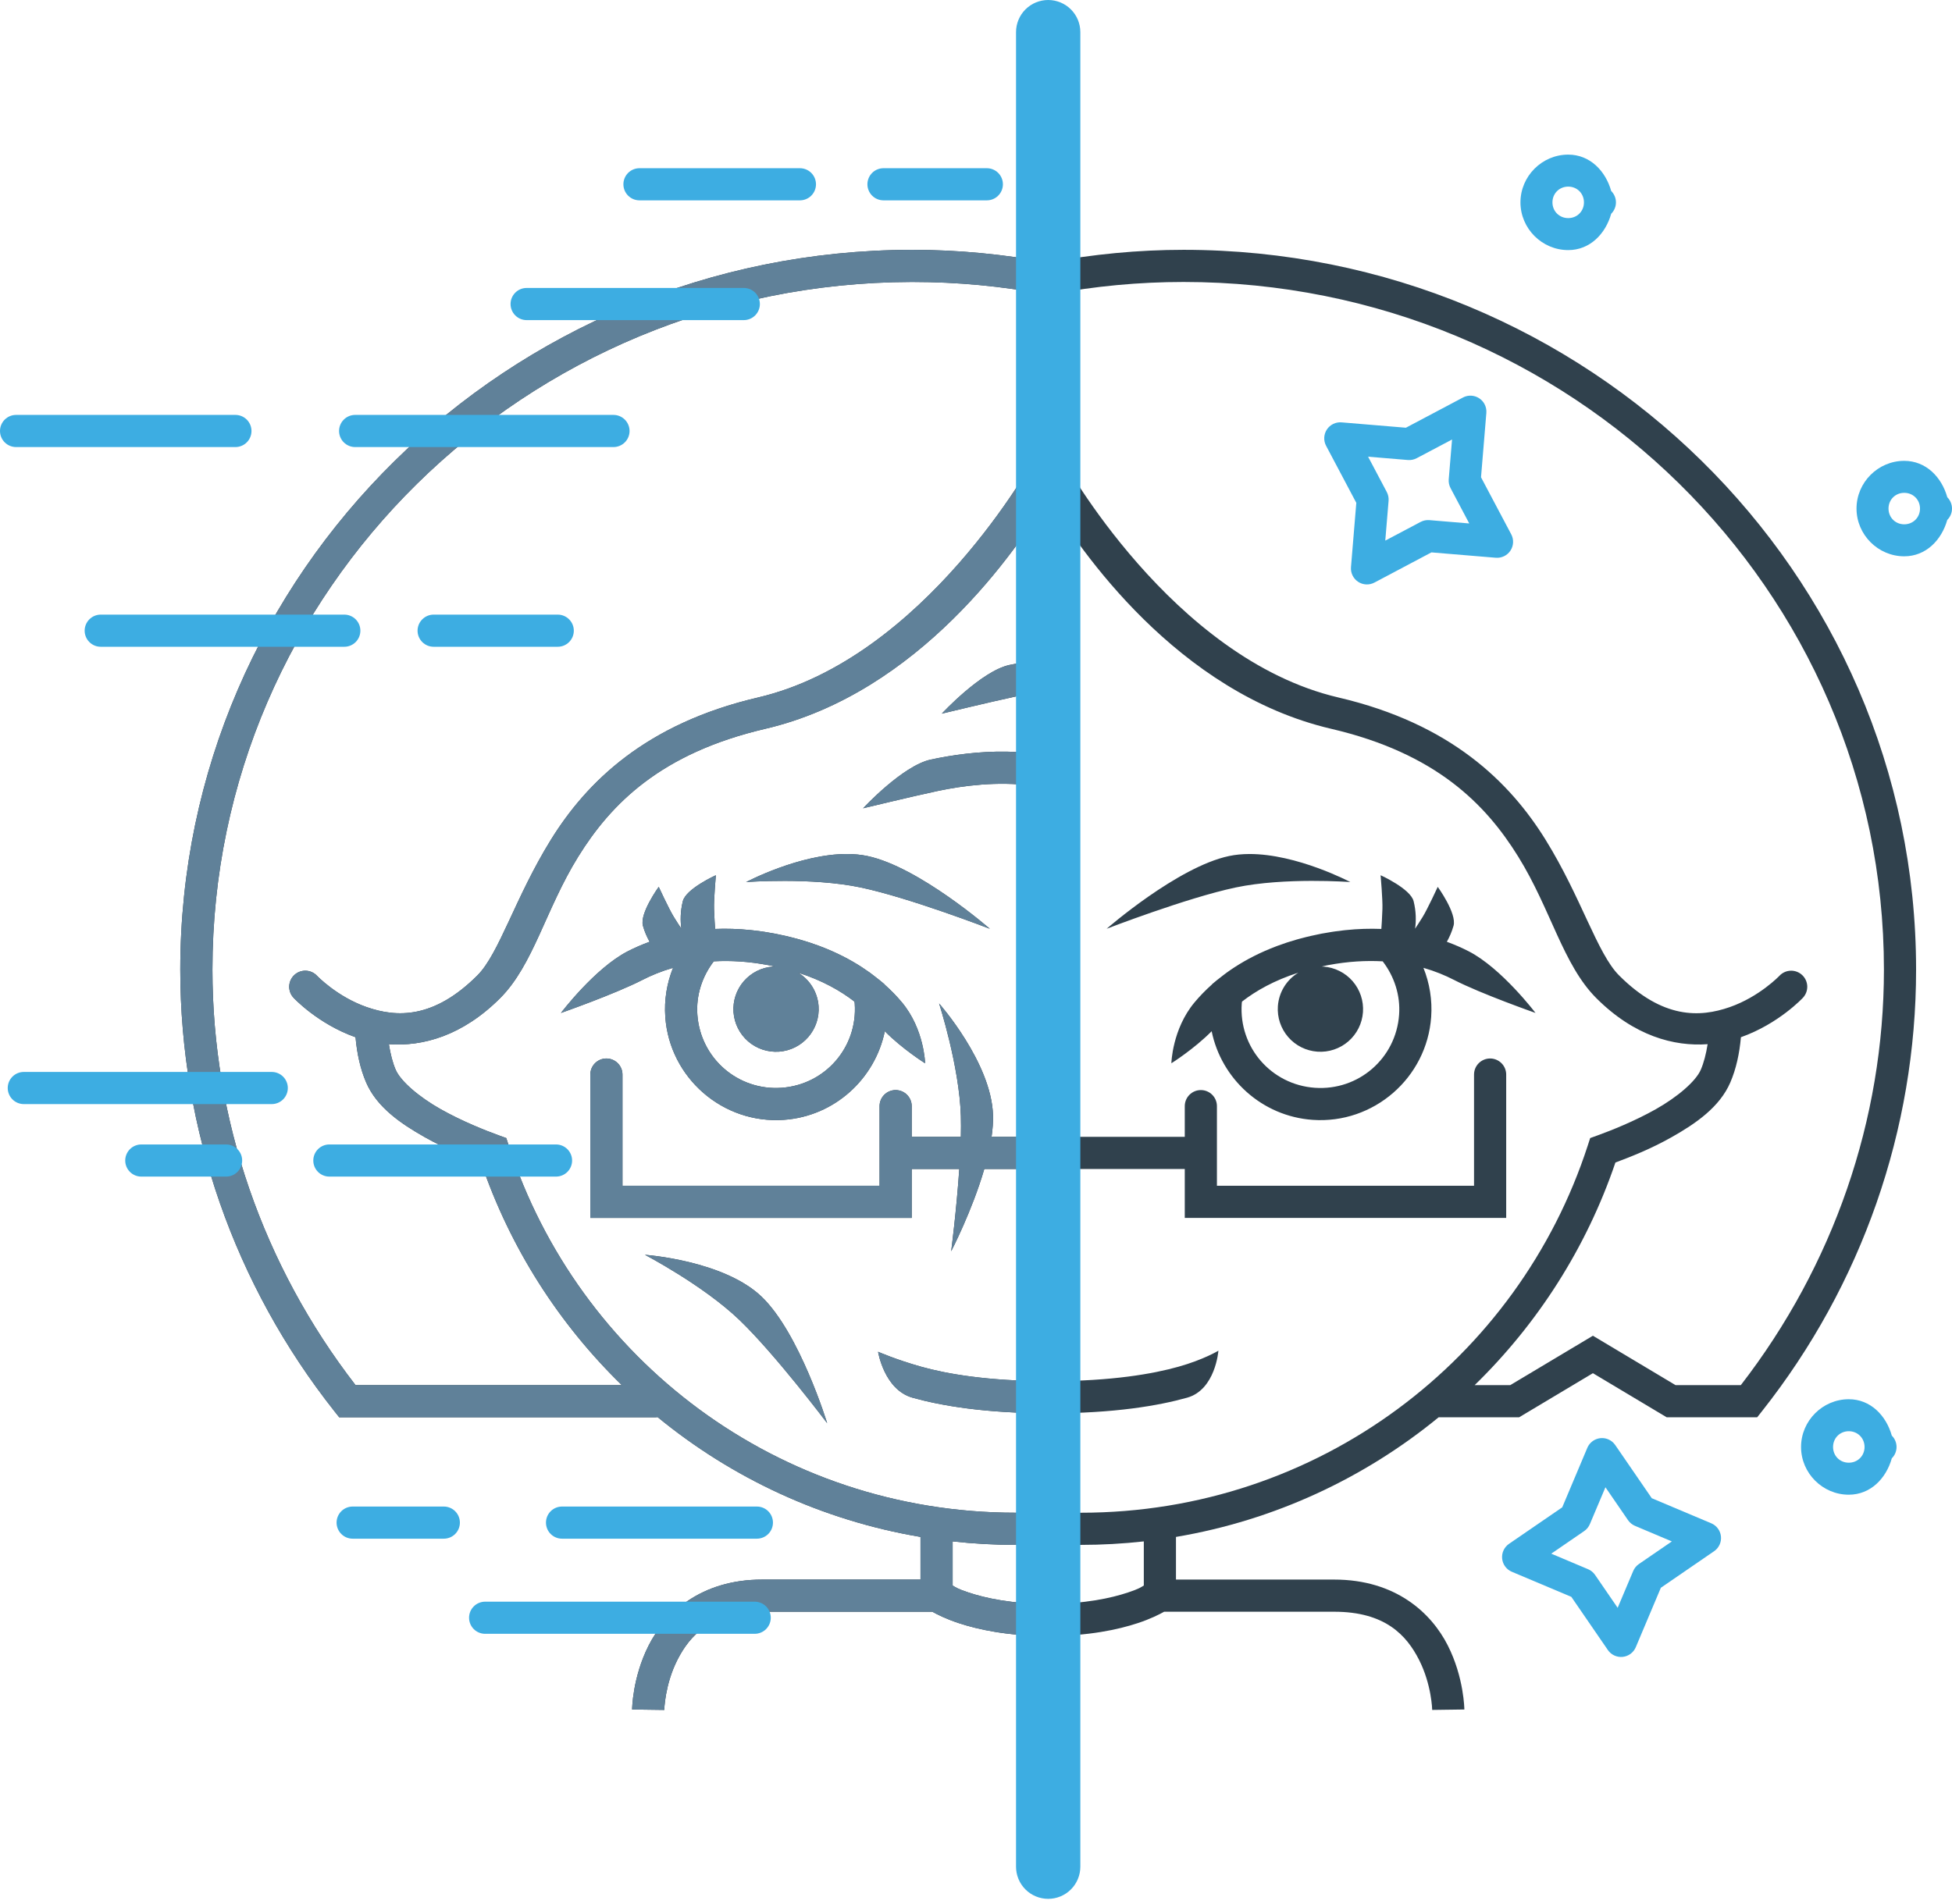 <svg width="164" height="160" viewBox="0 0 164 160" fill="none" xmlns="http://www.w3.org/2000/svg">
<path d="M76.548 20.993C42.643 21.072 15.146 48.133 15.146 81.479C15.147 94.92 19.706 107.977 28.095 118.587L28.501 119.099H55.062C55.126 119.099 55.19 119.094 55.253 119.085C61.48 124.196 69.032 127.75 77.337 129.152V132.736H64.043C58.859 132.736 55.874 135.557 54.5 138.268C53.126 140.98 53.108 143.653 53.108 143.653L55.809 143.69C55.809 143.69 55.855 141.571 56.909 139.49C57.963 137.409 59.771 135.438 64.043 135.438H78.331C78.752 135.673 79.477 136.04 80.531 136.39C82.203 136.945 84.696 137.479 88.069 137.479C91.441 137.479 93.936 136.945 95.609 136.39C96.663 136.04 97.386 135.673 97.807 135.438H112.094C116.366 135.438 118.174 137.409 119.228 139.49C120.283 141.571 120.328 143.69 120.328 143.69L123.03 143.653C123.03 143.653 123.011 140.98 121.637 138.268C120.263 135.557 117.278 132.736 112.094 132.736H98.801V129.152C107.098 127.752 114.645 124.202 120.869 119.099H127.631L133.831 115.393L140.03 119.099H147.631L148.037 118.587C156.426 107.977 160.983 94.92 160.983 81.479C160.983 48.077 133.398 20.993 99.436 20.993C95.62 20.993 91.816 21.366 88.066 22.059C84.316 21.366 80.511 20.994 76.695 20.993C76.647 20.993 76.599 20.993 76.55 20.993L76.548 20.993ZM76.553 23.695C76.599 23.695 76.647 23.695 76.693 23.695C80.425 23.695 84.15 24.044 87.815 24.737L88.066 24.784L88.316 24.737C91.981 24.044 95.704 23.695 99.437 23.695C131.964 23.694 158.281 49.563 158.281 81.479C158.281 94.103 154.027 106.349 146.256 116.398H140.777L133.831 112.245L126.884 116.398H123.894C129.189 111.241 133.286 104.857 135.722 97.69C136.954 97.228 138.652 96.572 140.449 95.558C142.467 94.42 144.482 93.034 145.375 90.96C145.864 89.827 146.146 88.523 146.266 87.16C149.447 86.035 151.475 83.845 151.475 83.845C151.596 83.715 151.69 83.563 151.753 83.397C151.815 83.231 151.844 83.054 151.839 82.877C151.833 82.7 151.792 82.525 151.719 82.364C151.645 82.202 151.541 82.056 151.411 81.935C151.282 81.814 151.129 81.719 150.963 81.657C150.797 81.594 150.62 81.565 150.443 81.571C150.266 81.577 150.091 81.618 149.93 81.691C149.768 81.765 149.622 81.869 149.501 81.999C149.501 81.999 147.825 83.76 145.322 84.632C142.82 85.503 139.7 85.639 136.028 81.966C134.191 80.129 132.855 75.413 129.855 70.57C126.855 65.727 121.893 60.816 112.459 58.614C98.424 55.337 89.261 38.566 89.261 38.566L88.069 36.331L86.876 38.566C86.876 38.566 77.713 55.337 63.678 58.614C54.244 60.816 49.283 65.727 46.282 70.57C43.282 75.413 41.947 80.129 40.109 81.966C36.437 85.639 33.318 85.503 30.815 84.632C28.312 83.76 26.636 81.999 26.636 81.999C26.515 81.869 26.369 81.764 26.207 81.691C26.046 81.618 25.871 81.577 25.694 81.571C25.517 81.565 25.34 81.594 25.173 81.657C25.007 81.719 24.855 81.814 24.726 81.935C24.596 82.056 24.491 82.202 24.418 82.364C24.345 82.525 24.304 82.7 24.298 82.877C24.293 83.054 24.322 83.231 24.384 83.397C24.447 83.563 24.541 83.715 24.663 83.845C24.663 83.845 26.69 86.035 29.871 87.16C29.991 88.523 30.274 89.828 30.762 90.96C31.655 93.034 33.67 94.42 35.687 95.558C37.485 96.573 39.186 97.229 40.418 97.69C42.855 104.857 46.95 111.241 52.245 116.398H29.873C22.102 106.349 17.848 94.103 17.848 81.479C17.848 49.617 44.08 23.77 76.553 23.695ZM88.069 41.832C90.683 46.169 98.893 58.22 111.844 61.244C120.636 63.296 124.815 67.562 127.56 71.992C130.304 76.422 131.317 81.076 134.118 83.877C137.298 87.057 140.641 87.951 143.468 87.746C143.341 88.562 143.146 89.31 142.895 89.892C142.475 90.867 140.924 92.189 139.122 93.205C137.321 94.222 135.339 95.006 134.221 95.411L133.601 95.635L133.398 96.263C127.569 114.211 110.77 127.119 90.807 127.119H85.33C65.367 127.119 48.571 114.211 42.742 96.263L42.536 95.635L41.916 95.411C40.798 95.006 38.818 94.222 37.017 93.205C35.215 92.189 33.662 90.867 33.242 89.892C32.992 89.31 32.8 88.561 32.672 87.746C35.499 87.95 38.84 87.056 42.019 83.877C44.82 81.076 45.833 76.422 48.578 71.992C51.322 67.562 55.502 63.296 64.293 61.244C77.245 58.22 85.455 46.169 88.069 41.832ZM87.031 55.483C86.24 55.595 85.496 55.732 84.817 55.877C82.447 56.382 79.127 59.97 79.127 59.97C79.127 59.97 83.203 58.984 85.38 58.519C85.9 58.409 86.463 58.305 87.053 58.215L87.031 55.483ZM84.579 63.163C82.207 63.123 79.983 63.449 78.206 63.828C75.835 64.334 72.515 67.922 72.515 67.922C72.515 67.922 76.591 66.936 78.768 66.471C80.945 66.007 83.842 65.649 86.636 66.017C86.799 66.038 86.959 66.064 87.115 66.093L87.093 63.355C87.058 63.349 87.024 63.342 86.988 63.338C86.176 63.231 85.369 63.177 84.578 63.163L84.579 63.163ZM71.196 71.765C67.174 71.746 62.687 74.122 62.687 74.122C62.687 74.122 68.197 73.707 72.318 74.577C76.439 75.448 83.162 78.048 83.162 78.048C83.162 78.048 77.207 72.848 72.877 71.934C72.336 71.82 71.771 71.768 71.196 71.765ZM104.942 71.765C104.367 71.769 103.802 71.82 103.261 71.934C98.931 72.848 92.975 78.048 92.975 78.048C92.975 78.048 99.699 75.448 103.82 74.577C107.941 73.707 113.451 74.122 113.451 74.122C113.451 74.122 108.964 71.746 104.942 71.765ZM60.144 73.548C60.144 73.548 57.63 74.683 57.37 75.73C57.154 76.595 57.157 77.385 57.245 78.04C57.067 77.769 56.898 77.514 56.617 77.061C56.209 76.405 55.343 74.525 55.343 74.525C55.343 74.525 53.724 76.757 54.017 77.795C54.16 78.304 54.358 78.749 54.578 79.14C53.91 79.385 53.296 79.655 52.741 79.94C49.978 81.36 47.129 85.121 47.129 85.121C47.129 85.121 51.671 83.528 53.977 82.344C54.711 81.967 55.566 81.611 56.546 81.329C56.025 82.626 55.795 84.035 55.895 85.457C56.258 90.58 60.735 94.466 65.858 94.104C70.119 93.803 73.521 90.655 74.339 86.657C75.825 88.16 77.724 89.35 77.724 89.35C77.724 89.35 77.656 86.49 75.785 84.241C75.368 83.739 74.874 83.227 74.306 82.721L74.303 82.702L73.924 82.387C73.88 82.35 73.831 82.315 73.786 82.279C73.641 82.161 73.491 82.044 73.336 81.928C73.244 81.859 73.155 81.789 73.06 81.72C72.848 81.568 72.628 81.418 72.4 81.27C71.408 80.626 70.256 80.029 68.922 79.524C68.878 79.507 68.833 79.49 68.789 79.474C68.556 79.388 68.318 79.304 68.075 79.223C68.041 79.212 68.009 79.201 67.976 79.19C67.719 79.106 67.455 79.026 67.185 78.95C67.095 78.924 67.003 78.9 66.912 78.875C66.727 78.825 66.54 78.776 66.35 78.73C66.237 78.702 66.124 78.674 66.008 78.648C65.765 78.592 65.517 78.539 65.264 78.489C65.227 78.481 65.192 78.472 65.154 78.465C65.121 78.459 65.09 78.455 65.057 78.448C64.785 78.397 64.517 78.351 64.252 78.31C64.157 78.296 64.063 78.282 63.968 78.269C63.74 78.237 63.515 78.208 63.292 78.183C63.227 78.175 63.161 78.168 63.096 78.161C62.035 78.051 61.03 78.022 60.081 78.061C60.056 77.726 60.024 77.218 59.992 76.382C59.963 75.61 60.144 73.547 60.144 73.547L60.144 73.548ZM115.994 73.548C115.994 73.548 116.175 75.61 116.146 76.382C116.114 77.218 116.082 77.726 116.056 78.061C115.108 78.023 114.102 78.051 113.041 78.161C112.977 78.167 112.912 78.176 112.848 78.183C112.623 78.208 112.396 78.237 112.166 78.269C112.073 78.282 111.98 78.296 111.886 78.311C111.626 78.351 111.364 78.395 111.099 78.445C111.06 78.453 111.022 78.458 110.983 78.466C110.936 78.475 110.891 78.486 110.844 78.496C110.604 78.543 110.368 78.594 110.136 78.647C110.015 78.675 109.897 78.703 109.778 78.732C109.594 78.778 109.412 78.825 109.233 78.873C109.139 78.899 109.044 78.924 108.952 78.95C108.683 79.027 108.419 79.106 108.162 79.19C108.13 79.201 108.099 79.212 108.068 79.222C107.819 79.304 107.576 79.389 107.339 79.478C107.302 79.492 107.264 79.506 107.227 79.52C105.888 80.026 104.733 80.625 103.738 81.27C103.51 81.418 103.29 81.568 103.078 81.721C102.983 81.789 102.894 81.859 102.802 81.928C102.645 82.046 102.493 82.165 102.346 82.284C102.304 82.319 102.256 82.352 102.214 82.387L101.835 82.703L101.831 82.721C101.263 83.226 100.771 83.739 100.353 84.241C98.481 86.49 98.414 89.35 98.414 89.35C98.414 89.35 100.312 88.16 101.799 86.658C102.616 90.656 106.019 93.803 110.28 94.105C115.403 94.467 119.88 90.581 120.242 85.458C120.343 84.036 120.113 82.626 119.592 81.33C120.572 81.611 121.426 81.967 122.16 82.345C124.467 83.529 129.009 85.121 129.009 85.121C129.009 85.121 126.16 81.36 123.397 79.941C122.842 79.656 122.227 79.385 121.559 79.14C121.779 78.75 121.977 78.305 122.121 77.796C122.413 76.757 120.794 74.525 120.794 74.525C120.794 74.525 119.928 76.406 119.521 77.061C119.239 77.513 119.071 77.768 118.893 78.039C118.981 77.384 118.983 76.595 118.767 75.73C118.507 74.683 115.994 73.548 115.994 73.548L115.994 73.548ZM61.041 80.756C61.755 80.76 62.508 80.805 63.303 80.905C63.351 80.911 63.399 80.917 63.447 80.924C63.6 80.944 63.755 80.967 63.911 80.992C64.104 81.022 64.299 81.055 64.496 81.092C64.545 81.101 64.592 81.109 64.641 81.118C64.799 81.148 64.943 81.185 65.096 81.218C65.047 81.22 64.997 81.222 64.948 81.225C64.478 81.259 64.02 81.384 63.599 81.594C63.178 81.805 62.803 82.096 62.494 82.451C62.186 82.806 61.95 83.219 61.801 83.666C61.653 84.112 61.593 84.583 61.626 85.053C61.66 85.522 61.785 85.98 61.995 86.401C62.206 86.822 62.497 87.198 62.852 87.506C63.207 87.814 63.62 88.05 64.067 88.199C64.513 88.347 64.984 88.407 65.454 88.374C66.401 88.307 67.284 87.866 67.906 87.148C68.529 86.431 68.842 85.495 68.775 84.547C68.734 83.975 68.557 83.421 68.258 82.932C67.959 82.442 67.547 82.032 67.056 81.735C69.087 82.387 70.614 83.256 71.79 84.166C71.796 84.222 71.807 84.277 71.811 84.332C72.07 87.999 69.335 91.15 65.668 91.409C62.001 91.669 58.849 88.933 58.59 85.266C58.475 83.645 58.987 82.063 59.969 80.783C60.317 80.764 60.674 80.754 61.041 80.756L61.041 80.756ZM115.096 80.756C115.464 80.756 115.821 80.764 116.169 80.783C117.151 82.063 117.663 83.645 117.548 85.267C117.289 88.933 114.137 91.669 110.47 91.41C106.804 91.151 104.068 87.999 104.327 84.333C104.331 84.277 104.342 84.222 104.348 84.167C105.524 83.256 107.051 82.388 109.082 81.736C108.591 82.032 108.179 82.443 107.88 82.932C107.581 83.422 107.404 83.976 107.363 84.548C107.296 85.496 107.608 86.431 108.231 87.149C108.854 87.867 109.736 88.307 110.684 88.374C111.154 88.408 111.625 88.348 112.071 88.199C112.518 88.05 112.93 87.815 113.286 87.507C113.641 87.198 113.932 86.823 114.143 86.402C114.353 85.981 114.478 85.522 114.512 85.053C114.545 84.584 114.485 84.112 114.336 83.666C114.187 83.22 113.952 82.807 113.643 82.451C113.335 82.096 112.959 81.805 112.538 81.595C112.117 81.384 111.659 81.259 111.19 81.226C111.14 81.222 111.091 81.22 111.042 81.219C111.195 81.186 111.338 81.149 111.496 81.118C111.539 81.11 111.581 81.103 111.625 81.095C111.827 81.058 112.026 81.023 112.223 80.992C112.383 80.967 112.54 80.944 112.696 80.924C112.741 80.918 112.785 80.912 112.829 80.906C113.626 80.806 114.381 80.76 115.096 80.757L115.096 80.756ZM78.899 84.323C78.899 84.323 80.602 89.579 80.728 93.79C80.744 94.329 80.742 94.918 80.728 95.532H76.599V92.952C76.599 92.775 76.564 92.599 76.496 92.435C76.428 92.271 76.328 92.122 76.203 91.997C76.077 91.871 75.928 91.772 75.764 91.704C75.601 91.636 75.425 91.601 75.247 91.601C74.889 91.601 74.546 91.744 74.292 91.997C74.039 92.25 73.897 92.594 73.897 92.952V99.642H52.298V90.298C52.298 89.94 52.156 89.596 51.902 89.343C51.649 89.09 51.306 88.948 50.947 88.947C50.589 88.948 50.246 89.09 49.992 89.343C49.739 89.596 49.597 89.94 49.597 90.298V102.344H76.599V98.234H80.595C80.359 101.732 79.914 105.147 79.914 105.147C79.914 105.147 81.667 101.776 82.698 98.234H99.54V102.344H126.545V90.298C126.545 90.121 126.51 89.945 126.442 89.781C126.374 89.617 126.274 89.468 126.149 89.343C126.023 89.217 125.874 89.118 125.711 89.05C125.547 88.982 125.371 88.947 125.193 88.947C124.835 88.948 124.492 89.09 124.238 89.343C123.985 89.596 123.843 89.94 123.843 90.298V99.642H102.242V92.952C102.242 92.775 102.207 92.599 102.139 92.435C102.071 92.271 101.972 92.122 101.846 91.997C101.721 91.871 101.572 91.772 101.408 91.704C101.244 91.636 101.068 91.601 100.891 91.601C100.532 91.601 100.189 91.744 99.936 91.997C99.682 92.25 99.54 92.594 99.54 92.952V95.532H83.307C83.4 94.896 83.447 94.281 83.43 93.71C83.297 89.287 78.9 84.323 78.9 84.323H78.899ZM54.185 105.445C54.185 105.445 59.083 108.003 62.123 110.919C65.162 113.835 69.496 119.596 69.496 119.596C69.496 119.596 67.187 112.034 63.994 108.97C60.801 105.906 54.185 105.445 54.185 105.445ZM102.366 113.502C102.366 113.502 101.126 114.256 99.007 114.85C96.889 115.445 93.431 116.064 88.204 116.064C82.978 116.064 79.517 115.445 77.398 114.85C75.279 114.256 73.772 113.592 73.772 113.592C73.772 113.592 74.282 116.783 76.667 117.452C79.053 118.121 82.764 118.765 88.204 118.765C93.644 118.765 97.353 118.121 99.738 117.452C102.124 116.783 102.366 113.502 102.366 113.502ZM80.038 129.528C81.775 129.72 83.54 129.821 85.33 129.821H90.807C92.597 129.821 94.362 129.72 96.099 129.528V133.235C95.859 133.376 95.737 133.499 94.756 133.825C93.353 134.291 91.156 134.778 88.069 134.778C84.981 134.778 82.785 134.291 81.381 133.825C80.4 133.499 80.279 133.376 80.038 133.235V129.528Z" fill="#30414D"/>
<path d="M76.548 20.993C42.643 21.072 15.146 48.133 15.146 81.479C15.147 94.92 19.706 107.977 28.095 118.587L28.501 119.099H55.062C55.126 119.099 55.19 119.094 55.253 119.085C61.48 124.196 69.032 127.75 77.337 129.152V132.736H64.043C58.859 132.736 55.874 135.557 54.5 138.268C53.126 140.98 53.108 143.653 53.108 143.653L55.809 143.69C55.809 143.69 55.855 141.571 56.909 139.49C57.963 137.409 59.771 135.438 64.043 135.438H78.331C78.752 135.673 79.477 136.04 80.531 136.39C82.203 136.945 84.695 137.479 88.066 137.479V134.778C84.98 134.778 82.784 134.291 81.381 133.825C80.4 133.499 80.279 133.376 80.038 133.235V129.528C81.775 129.72 83.54 129.821 85.33 129.821H88.066V127.119H85.33C65.367 127.119 48.571 114.211 42.742 96.263L42.536 95.635L41.916 95.411C40.798 95.006 38.818 94.222 37.017 93.205C35.215 92.189 33.662 90.867 33.242 89.892C32.992 89.311 32.799 88.561 32.672 87.746C35.499 87.95 38.84 87.056 42.019 83.877C44.82 81.076 45.833 76.422 48.577 71.992C51.322 67.562 55.502 63.296 64.293 61.244C77.241 58.221 85.449 46.176 88.066 41.836V36.336L86.876 38.566C86.876 38.566 77.713 55.337 63.678 58.614C54.244 60.816 49.282 65.727 46.282 70.57C43.282 75.413 41.947 80.129 40.109 81.967C36.437 85.639 33.318 85.503 30.815 84.632C28.312 83.76 26.636 81.999 26.636 81.999C26.515 81.869 26.369 81.764 26.207 81.691C26.046 81.618 25.871 81.577 25.694 81.571C25.516 81.565 25.34 81.594 25.173 81.657C25.007 81.719 24.855 81.814 24.725 81.935C24.596 82.056 24.491 82.202 24.418 82.364C24.345 82.525 24.304 82.7 24.298 82.877C24.293 83.054 24.322 83.231 24.384 83.397C24.447 83.563 24.541 83.716 24.663 83.845C24.663 83.845 26.69 86.035 29.87 87.161C29.99 88.523 30.274 89.828 30.762 90.961C31.655 93.034 33.669 94.42 35.687 95.558C37.485 96.573 39.185 97.229 40.418 97.69C42.854 104.857 46.95 111.241 52.245 116.398H29.873C22.102 106.349 17.848 94.103 17.848 81.479C17.848 49.617 44.08 23.77 76.553 23.695C76.599 23.695 76.647 23.695 76.693 23.695C80.425 23.695 84.15 24.044 87.815 24.737L88.066 24.784V22.059C84.316 21.366 80.511 20.994 76.695 20.993C76.647 20.993 76.599 20.993 76.55 20.993L76.548 20.993ZM87.031 55.483C86.24 55.595 85.496 55.732 84.817 55.877C82.447 56.382 79.127 59.97 79.127 59.97C79.127 59.97 83.203 58.984 85.38 58.519C85.9 58.409 86.462 58.305 87.053 58.215L87.031 55.483ZM84.579 63.163C82.207 63.123 79.983 63.449 78.206 63.828C75.835 64.334 72.515 67.922 72.515 67.922C72.515 67.922 76.591 66.936 78.768 66.471C80.945 66.007 83.842 65.649 86.635 66.017C86.799 66.038 86.959 66.064 87.115 66.093L87.093 63.355C87.058 63.349 87.024 63.342 86.988 63.338C86.176 63.231 85.369 63.177 84.578 63.163L84.579 63.163ZM71.196 71.765C67.174 71.746 62.687 74.122 62.687 74.122C62.687 74.122 68.197 73.707 72.318 74.577C76.439 75.448 83.162 78.048 83.162 78.048C83.162 78.048 77.206 72.848 72.877 71.934C72.336 71.82 71.771 71.768 71.196 71.765ZM60.144 73.548C60.144 73.548 57.63 74.683 57.37 75.73C57.154 76.595 57.157 77.385 57.245 78.04C57.067 77.769 56.898 77.514 56.617 77.061C56.209 76.405 55.343 74.525 55.343 74.525C55.343 74.525 53.724 76.757 54.016 77.795C54.16 78.304 54.358 78.749 54.578 79.14C53.91 79.385 53.296 79.655 52.741 79.94C49.977 81.36 47.129 85.121 47.129 85.121C47.129 85.121 51.671 83.528 53.977 82.344C54.711 81.967 55.566 81.611 56.546 81.329C56.025 82.626 55.795 84.035 55.895 85.457C56.258 90.58 60.735 94.466 65.858 94.104C70.119 93.803 73.521 90.655 74.338 86.657C75.825 88.16 77.724 89.35 77.724 89.35C77.724 89.35 77.656 86.49 75.785 84.241C75.367 83.739 74.874 83.227 74.306 82.721L74.303 82.702L73.924 82.387C73.88 82.35 73.831 82.315 73.786 82.279C73.641 82.161 73.491 82.044 73.336 81.928C73.244 81.859 73.155 81.789 73.06 81.72C72.848 81.568 72.628 81.418 72.4 81.27C71.408 80.626 70.256 80.029 68.922 79.524C68.877 79.507 68.833 79.49 68.788 79.474C68.556 79.388 68.318 79.304 68.074 79.223C68.041 79.212 68.009 79.201 67.976 79.19C67.719 79.106 67.455 79.026 67.185 78.95C67.095 78.924 67.003 78.9 66.912 78.875C66.727 78.825 66.54 78.776 66.35 78.73C66.237 78.702 66.123 78.674 66.008 78.648C65.765 78.592 65.517 78.539 65.264 78.489C65.227 78.481 65.192 78.472 65.154 78.465C65.121 78.459 65.09 78.455 65.057 78.448C64.785 78.397 64.517 78.351 64.252 78.31C64.157 78.296 64.062 78.282 63.968 78.269C63.74 78.237 63.515 78.208 63.292 78.183C63.227 78.175 63.161 78.168 63.096 78.161C62.035 78.051 61.03 78.022 60.081 78.061C60.056 77.726 60.024 77.218 59.992 76.382C59.963 75.61 60.144 73.547 60.144 73.547L60.144 73.548ZM61.041 80.756C61.755 80.76 62.508 80.805 63.303 80.905C63.351 80.911 63.399 80.917 63.447 80.924C63.6 80.944 63.755 80.967 63.911 80.992C64.103 81.022 64.298 81.055 64.496 81.092C64.544 81.101 64.592 81.109 64.641 81.118C64.799 81.148 64.943 81.185 65.096 81.218C65.046 81.22 64.997 81.222 64.947 81.225C64.478 81.259 64.02 81.384 63.599 81.594C63.178 81.805 62.803 82.096 62.494 82.451C62.186 82.806 61.95 83.219 61.801 83.666C61.653 84.112 61.593 84.583 61.626 85.053C61.659 85.522 61.785 85.98 61.995 86.401C62.205 86.822 62.497 87.198 62.852 87.506C63.207 87.814 63.62 88.05 64.066 88.199C64.513 88.347 64.984 88.407 65.453 88.374C66.401 88.307 67.284 87.866 67.906 87.148C68.529 86.431 68.841 85.495 68.775 84.547C68.734 83.975 68.557 83.421 68.258 82.932C67.959 82.442 67.547 82.032 67.056 81.735C69.087 82.387 70.614 83.256 71.79 84.166C71.795 84.222 71.807 84.277 71.811 84.332C72.07 87.999 69.334 91.15 65.668 91.409C62.001 91.669 58.849 88.933 58.59 85.266C58.475 83.645 58.987 82.063 59.969 80.783C60.317 80.764 60.674 80.754 61.041 80.756L61.041 80.756ZM78.899 84.323C78.899 84.323 80.602 89.579 80.728 93.79C80.744 94.329 80.742 94.918 80.728 95.532H76.599V92.952C76.599 92.775 76.564 92.599 76.496 92.435C76.428 92.271 76.328 92.122 76.203 91.997C76.077 91.871 75.928 91.772 75.764 91.704C75.6 91.636 75.425 91.601 75.247 91.601C74.889 91.601 74.546 91.744 74.292 91.997C74.039 92.25 73.897 92.594 73.897 92.952V99.642H52.298V90.298C52.298 89.94 52.156 89.596 51.902 89.343C51.649 89.09 51.305 88.948 50.947 88.947C50.589 88.948 50.245 89.09 49.992 89.343C49.739 89.596 49.596 89.94 49.596 90.298V102.344H76.599V98.234H80.595C80.359 101.732 79.914 105.147 79.914 105.147C79.914 105.147 81.666 101.776 82.698 98.234H88.067V95.532H83.307C83.4 94.896 83.447 94.281 83.43 93.71C83.297 89.287 78.899 84.323 78.899 84.323H78.899ZM54.185 105.445C54.185 105.445 59.083 108.003 62.123 110.919C65.162 113.835 69.496 119.596 69.496 119.596C69.496 119.596 67.187 112.034 63.994 108.97C60.801 105.906 54.185 105.445 54.185 105.445ZM73.772 113.592C73.772 113.592 74.282 116.783 76.667 117.452C79.032 118.115 82.704 118.752 88.066 118.763V116.062C82.919 116.051 79.497 115.439 77.398 114.85C75.279 114.256 73.772 113.592 73.772 113.592Z" fill="#608199"/>
<path d="M88.065 0C87.348 0 86.661 0.285 86.154 0.791C85.648 1.298 85.363 1.985 85.363 2.701V156.864C85.363 157.58 85.648 158.267 86.154 158.774C86.661 159.281 87.348 159.565 88.065 159.565C88.781 159.565 89.468 159.281 89.975 158.774C90.482 158.267 90.766 157.58 90.766 156.864V2.701C90.766 1.985 90.482 1.298 89.975 0.791C89.468 0.285 88.781 0 88.065 0Z" fill="#3DADE2"/>
<path d="M29.629 126.599C29.271 126.599 28.927 126.741 28.674 126.994C28.421 127.248 28.278 127.591 28.278 127.949C28.278 128.308 28.421 128.651 28.674 128.905C28.927 129.158 29.271 129.3 29.629 129.3H37.288C37.646 129.3 37.989 129.158 38.243 128.905C38.496 128.651 38.639 128.308 38.639 127.949C38.639 127.591 38.496 127.248 38.243 126.994C37.989 126.741 37.646 126.599 37.288 126.599H29.629ZM47.221 126.599C46.862 126.599 46.519 126.741 46.265 126.994C46.012 127.248 45.87 127.591 45.87 127.949C45.87 128.308 46.012 128.651 46.265 128.905C46.519 129.158 46.862 129.3 47.221 129.3H63.59C63.949 129.3 64.292 129.158 64.546 128.905C64.799 128.651 64.941 128.308 64.941 127.949C64.941 127.591 64.799 127.248 64.546 126.994C64.292 126.741 63.949 126.599 63.59 126.599H47.221Z" fill="#3DADE2"/>
<path d="M40.76 134.593C40.402 134.593 40.058 134.735 39.805 134.988C39.551 135.242 39.409 135.585 39.409 135.944C39.409 136.302 39.551 136.645 39.805 136.899C40.058 137.152 40.402 137.294 40.76 137.294H63.406C63.764 137.294 64.108 137.152 64.361 136.899C64.615 136.645 64.757 136.302 64.757 135.944C64.757 135.585 64.615 135.242 64.361 134.988C64.108 134.735 63.764 134.593 63.406 134.593H40.76Z" fill="#3DADE2"/>
<path d="M11.872 96.172C11.514 96.172 11.17 96.314 10.917 96.567C10.664 96.821 10.521 97.164 10.521 97.523C10.521 97.881 10.664 98.225 10.917 98.478C11.17 98.731 11.514 98.873 11.872 98.873H18.995C19.354 98.873 19.697 98.731 19.95 98.478C20.204 98.225 20.346 97.881 20.346 97.523C20.346 97.164 20.204 96.821 19.95 96.567C19.697 96.314 19.354 96.172 18.995 96.172H11.872ZM27.672 96.172C27.314 96.172 26.971 96.314 26.717 96.567C26.464 96.821 26.322 97.164 26.322 97.523C26.322 97.881 26.464 98.225 26.717 98.478C26.971 98.731 27.314 98.873 27.672 98.873H46.715C47.073 98.873 47.416 98.731 47.67 98.478C47.923 98.225 48.066 97.881 48.066 97.523C48.066 97.164 47.923 96.821 47.67 96.567C47.416 96.314 47.073 96.172 46.715 96.172H27.672Z" fill="#3DADE2"/>
<path d="M2 90.078C1.642 90.078 1.298 90.221 1.045 90.474C0.792 90.727 0.649 91.071 0.649 91.429C0.649 91.787 0.792 92.131 1.045 92.384C1.298 92.637 1.642 92.78 2 92.78H22.831C23.189 92.78 23.533 92.637 23.786 92.384C24.04 92.131 24.182 91.787 24.182 91.429C24.182 91.071 24.04 90.727 23.786 90.474C23.533 90.221 23.189 90.078 22.831 90.078H2Z" fill="#3DADE2"/>
<path d="M8.463 51.648C8.105 51.648 7.761 51.791 7.508 52.044C7.255 52.297 7.112 52.641 7.112 52.999C7.112 53.357 7.255 53.701 7.508 53.954C7.761 54.208 8.105 54.35 8.463 54.35H28.927C29.286 54.35 29.629 54.208 29.883 53.954C30.136 53.701 30.278 53.357 30.278 52.999C30.278 52.641 30.136 52.297 29.883 52.044C29.629 51.791 29.286 51.648 28.927 51.648H8.463ZM36.433 51.648C36.075 51.648 35.731 51.791 35.478 52.044C35.225 52.297 35.082 52.641 35.082 52.999C35.082 53.357 35.225 53.701 35.478 53.954C35.731 54.208 36.075 54.35 36.433 54.35H46.859C47.217 54.35 47.561 54.208 47.814 53.954C48.068 53.701 48.21 53.357 48.21 52.999C48.21 52.641 48.068 52.297 47.814 52.044C47.561 51.791 47.217 51.648 46.859 51.648H36.433Z" fill="#3DADE2"/>
<path d="M1.351 34.866C0.993 34.866 0.649 35.008 0.396 35.262C0.142 35.515 0 35.859 0 36.217C0 36.575 0.142 36.919 0.396 37.172C0.649 37.425 0.993 37.568 1.351 37.568H19.779C20.137 37.568 20.48 37.425 20.734 37.172C20.987 36.919 21.129 36.575 21.129 36.217C21.129 35.859 20.987 35.515 20.734 35.262C20.48 35.008 20.137 34.866 19.779 34.866H1.351ZM29.838 34.866C29.48 34.866 29.136 35.008 28.883 35.262C28.629 35.515 28.487 35.859 28.487 36.217C28.487 36.575 28.629 36.919 28.883 37.172C29.136 37.425 29.48 37.568 29.838 37.568H51.542C51.9 37.568 52.244 37.425 52.497 37.172C52.751 36.919 52.893 36.575 52.893 36.217C52.893 35.859 52.751 35.515 52.497 35.262C52.244 35.008 51.9 34.866 51.542 34.866H29.838Z" fill="#3DADE2"/>
<path d="M44.245 24.198C43.887 24.198 43.544 24.34 43.29 24.594C43.037 24.847 42.895 25.191 42.895 25.549C42.895 25.907 43.037 26.251 43.29 26.504C43.544 26.757 43.887 26.9 44.245 26.9H62.491C62.849 26.9 63.193 26.757 63.446 26.504C63.699 26.251 63.842 25.907 63.842 25.549C63.842 25.191 63.699 24.847 63.446 24.594C63.193 24.34 62.849 24.198 62.491 24.198H44.245Z" fill="#3DADE2"/>
<path d="M53.727 14.135C53.368 14.135 53.025 14.277 52.772 14.53C52.518 14.784 52.376 15.127 52.376 15.486C52.376 15.844 52.518 16.187 52.772 16.441C53.025 16.694 53.368 16.836 53.727 16.836H67.205C67.563 16.836 67.907 16.694 68.16 16.441C68.414 16.187 68.556 15.844 68.556 15.486C68.556 15.127 68.414 14.784 68.16 14.53C67.907 14.277 67.563 14.135 67.205 14.135H53.727ZM74.228 14.135C73.87 14.135 73.526 14.277 73.273 14.53C73.02 14.784 72.877 15.127 72.877 15.486C72.877 15.844 73.02 16.187 73.273 16.441C73.526 16.694 73.87 16.836 74.228 16.836H82.91C83.269 16.836 83.612 16.694 83.865 16.441C84.119 16.187 84.261 15.844 84.261 15.486C84.261 15.127 84.119 14.784 83.865 14.53C83.612 14.277 83.269 14.135 82.91 14.135H74.228Z" fill="#3DADE2"/>
<path d="M124.716 33.943C124.546 33.634 124.26 33.405 123.922 33.304C123.584 33.204 123.22 33.24 122.909 33.406L118.119 35.943L112.716 35.493C112.475 35.473 112.233 35.517 112.016 35.623C111.798 35.728 111.613 35.89 111.48 36.091C111.347 36.293 111.27 36.526 111.259 36.768C111.247 37.009 111.301 37.249 111.414 37.462L113.952 42.255L113.505 47.657C113.485 47.897 113.53 48.139 113.635 48.355C113.741 48.572 113.903 48.757 114.104 48.89C114.305 49.023 114.538 49.099 114.779 49.111C115.02 49.122 115.26 49.069 115.473 48.956L120.263 46.419L125.666 46.869C125.907 46.889 126.149 46.845 126.366 46.739C126.584 46.634 126.769 46.472 126.902 46.271C127.035 46.069 127.111 45.835 127.123 45.594C127.135 45.353 127.081 45.113 126.968 44.9L124.43 40.107L124.877 34.705C124.9 34.441 124.844 34.175 124.716 33.943ZM121.996 36.933L121.717 40.278C121.697 40.534 121.75 40.791 121.87 41.018L123.441 43.987L120.096 43.708C119.839 43.686 119.582 43.739 119.355 43.858L116.386 45.429L116.664 42.084C116.685 41.828 116.632 41.571 116.512 41.344L114.942 38.377L118.287 38.656C118.544 38.677 118.8 38.624 119.027 38.503L121.996 36.933Z" fill="#3DADE2"/>
<path d="M131.756 12.993C129.556 12.993 127.743 14.806 127.743 17.006C127.743 19.206 129.556 21.016 131.756 21.016C133.585 21.016 134.893 19.647 135.368 17.961C135.494 17.836 135.594 17.687 135.662 17.523C135.731 17.359 135.766 17.183 135.766 17.006C135.766 16.828 135.731 16.652 135.662 16.488C135.594 16.325 135.494 16.176 135.368 16.051C134.893 14.364 133.585 12.993 131.756 12.993ZM131.756 15.681C132.503 15.681 133.078 16.259 133.078 17.006C133.078 17.753 132.503 18.328 131.756 18.328C131.009 18.328 130.431 17.753 130.431 17.006C130.431 16.259 131.009 15.681 131.756 15.681Z" fill="#3DADE2"/>
<path d="M135.1 120.943C134.772 120.812 134.406 120.814 134.081 120.95C133.756 121.086 133.497 121.344 133.36 121.669L131.254 126.664L126.783 129.732C126.584 129.869 126.425 130.056 126.323 130.275C126.221 130.494 126.18 130.737 126.205 130.977C126.229 131.217 126.317 131.447 126.461 131.641C126.604 131.835 126.798 131.987 127.02 132.081L132.017 134.188L135.087 138.656C135.223 138.855 135.411 139.013 135.63 139.115C135.849 139.216 136.091 139.257 136.331 139.232C136.57 139.208 136.799 139.12 136.993 138.976C137.187 138.833 137.339 138.64 137.433 138.418L139.539 133.424L144.01 130.355C144.209 130.219 144.368 130.031 144.47 129.812C144.572 129.593 144.613 129.351 144.588 129.11C144.564 128.87 144.476 128.641 144.332 128.446C144.189 128.252 143.995 128.1 143.773 128.006L138.776 125.899L135.706 121.431C135.557 121.212 135.346 121.042 135.1 120.943ZM134.883 124.979L136.783 127.747C136.929 127.958 137.132 128.123 137.369 128.223L140.463 129.53L137.695 131.429C137.483 131.575 137.317 131.778 137.217 132.014L135.91 135.109L134.01 132.341C133.864 132.129 133.661 131.964 133.424 131.864L130.332 130.559L133.1 128.659C133.312 128.513 133.477 128.31 133.576 128.073L134.883 124.979Z" fill="#3DADE2"/>
<path d="M155.328 117.581C153.129 117.581 151.318 119.394 151.318 121.594C151.318 123.793 153.129 125.604 155.328 125.604C157.158 125.604 158.469 124.234 158.943 122.546C159.069 122.421 159.169 122.273 159.237 122.11C159.305 121.946 159.341 121.771 159.341 121.594C159.341 121.416 159.306 121.24 159.237 121.076C159.169 120.912 159.069 120.764 158.943 120.639C158.468 118.952 157.157 117.581 155.328 117.581ZM155.328 120.269C156.075 120.269 156.653 120.847 156.653 121.594C156.653 122.34 156.075 122.915 155.328 122.915C154.582 122.915 154.007 122.34 154.007 121.594C154.007 120.847 154.582 120.269 155.328 120.269Z" fill="#3DADE2"/>
<path d="M159.988 38.726C157.788 38.726 155.978 40.536 155.978 42.736C155.978 44.935 157.788 46.748 159.988 46.748C161.816 46.748 163.127 45.377 163.602 43.691C163.728 43.566 163.828 43.417 163.897 43.253C163.965 43.089 164 42.913 164 42.736C164 42.559 163.965 42.384 163.897 42.221C163.829 42.058 163.73 41.91 163.605 41.786C163.132 40.097 161.818 38.726 159.988 38.726ZM159.988 41.414C160.734 41.414 161.312 41.989 161.312 42.736C161.312 43.482 160.734 44.06 159.988 44.06C159.241 44.06 158.666 43.482 158.666 42.736C158.666 41.989 159.241 41.414 159.988 41.414Z" fill="#3DADE2"/>
</svg>
